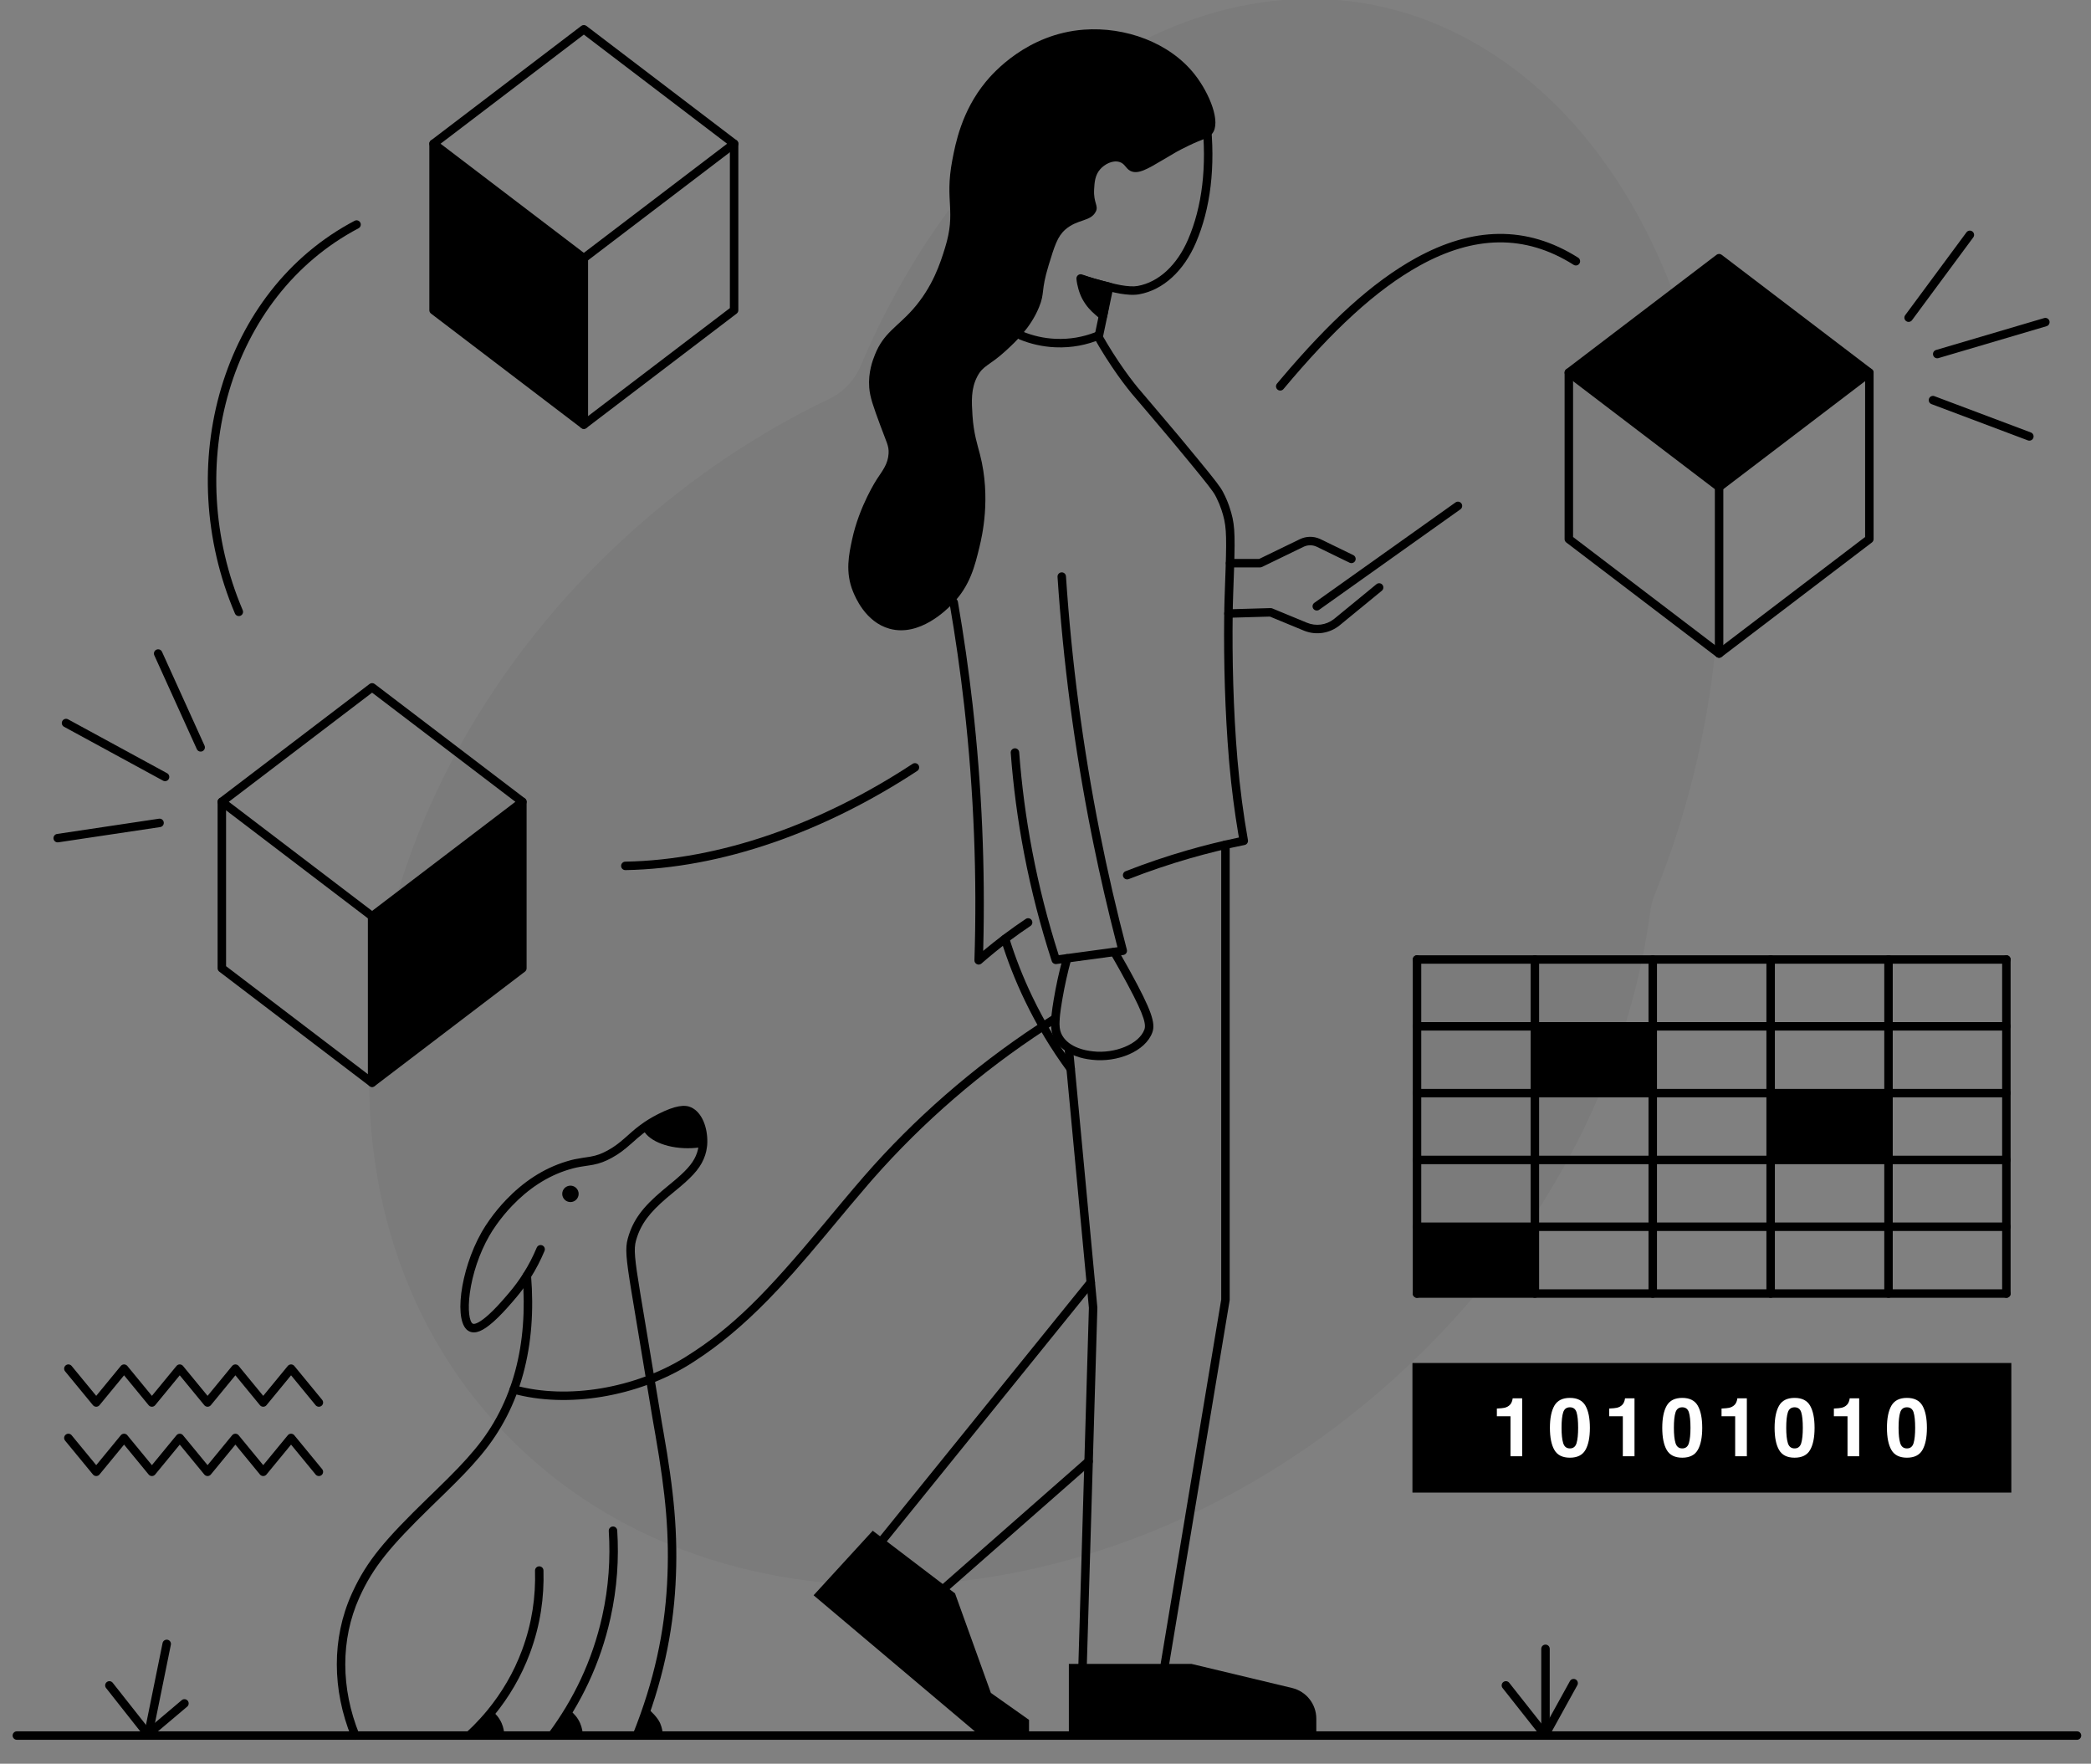 <svg width="741" height="625" viewBox="0 0 741 625" fill="none" xmlns="http://www.w3.org/2000/svg">
<rect x="0" y="0" width="741" height="625" fill="#808080" stroke="none"/>
<g clip-path="url(#clip0_17_247)">
<path fill-rule="evenodd" clip-rule="evenodd" d="M532.06 21.184C454.956 -31.967 353.345 16.494 305.108 129.425L305.072 129.509C302.802 134.827 298.945 138.924 293.859 141.359C269.27 153.131 245.502 168.875 223.655 188.546C122.287 279.819 100.608 420.997 175.232 503.876C249.857 586.755 392.527 579.951 493.896 488.679C545.903 441.851 576.935 381.887 584.746 323.399C585.06 321.046 585.632 318.816 586.468 316.756C631.843 204.911 607.997 73.53 532.06 21.184Z" fill="black" fill-opacity="0.04"/>
<path fill-rule="evenodd" clip-rule="evenodd" d="M310.768 169.77C310.768 169.77 304.516 179.264 301.959 191.207C300.867 196.308 299.42 202.753 302.337 209.755C303.041 211.445 306.645 220.406 315.189 222.791C325.89 225.78 335.515 216.01 337.526 213.969C343.778 207.623 345.507 200.434 347.127 193.699C347.946 190.296 351.274 176.46 347.268 160.998C346.414 157.704 345.049 153.642 344.633 147.344C344.296 142.244 344.054 137.783 346.31 133.451C348.446 129.348 350.554 129.72 356.505 124.229C359.831 121.162 365.201 116.207 368.211 108.857C370.367 103.592 368.758 103.333 371.597 94.045C373.688 87.203 374.733 83.782 377.521 81.349C381.902 77.527 386.443 78.628 388.313 75.001C389.392 72.908 387.461 71.943 387.73 67.117C387.865 64.696 388.01 62.067 389.92 59.929C391.446 58.22 394.215 56.692 396.632 57.378C398.664 57.954 398.86 59.641 400.526 60.533C403.217 61.973 406.757 59.816 411.801 56.832C416.997 53.757 417.004 53.69 420.96 51.748C426.302 49.126 428.024 49.172 429.519 47.421C432.866 43.5 428.656 33.122 423.416 26.434C414.471 15.014 398.668 9.426 384.122 10.507C363.988 12.004 351.919 25.855 349.314 29.021C340.764 39.416 338.577 50.94 337.465 56.793C334.665 71.544 338.978 74.691 334.873 87.897C333.273 93.045 330.597 101.654 323.394 109.744C317.871 115.947 313.131 117.977 310.064 125.666C309.268 127.661 307.625 131.912 308.031 137.317C308.291 140.779 309.503 144.077 311.927 150.672C314.192 156.837 315.046 157.995 314.894 160.688C314.682 164.458 312.752 166.757 310.768 169.77Z" fill="black"/>
<path d="M391.577 101.342C391.747 100.531 392.542 100.011 393.353 100.181C394.116 100.341 394.621 101.054 394.536 101.814L394.513 101.956L391.963 114.137L390.912 119.147C390.81 119.633 390.474 120.037 390.015 120.226C385.249 122.186 379.96 123.328 373.95 123.068C369.417 122.871 365.189 121.876 361.278 120.278C360.511 119.964 360.143 119.089 360.457 118.322C360.77 117.555 361.646 117.187 362.413 117.501C366.017 118.974 369.909 119.889 374.08 120.07C379.184 120.291 383.728 119.412 387.852 117.855L388.142 117.742L391.577 101.342Z" fill="black"/>
<path d="M427.245 40.809C428.068 40.715 428.812 41.306 428.906 42.129C430.852 59.18 428.949 74.038 423.782 86.046C419.513 95.956 412.298 102.731 403.706 104.284C402.729 104.464 401.603 104.514 400.361 104.447C398.29 104.345 395.85 103.923 393.227 103.248L388.326 101.951C387.994 101.861 387.69 101.778 387.393 101.696L386.608 101.476C385.523 101.167 384.475 100.85 383.259 100.462C382.47 100.21 382.034 99.366 382.287 98.576C382.539 97.787 383.383 97.352 384.172 97.604L385.309 97.962C385.857 98.131 386.38 98.288 386.904 98.44L387.806 98.697L389.362 99.123L393.434 100.2C396.088 100.913 398.53 101.353 400.516 101.451C401.545 101.507 402.44 101.467 403.168 101.333C410.671 99.976 417.126 93.915 421.027 84.86C425.978 73.351 427.814 59.019 425.925 42.469C425.831 41.646 426.422 40.903 427.245 40.809Z" fill="black"/>
<path d="M337.719 212.011C338.535 211.87 339.312 212.417 339.453 213.233C341.531 225.246 343.282 237.445 344.685 249.831C347.984 279.081 349.143 307.711 348.447 335.707L348.413 336.974L349.519 336.052C351.189 334.673 352.897 333.315 354.645 331.979L355.963 330.981C358.463 329.109 360.98 327.328 363.508 325.638C364.197 325.177 365.128 325.362 365.589 326.051C366.049 326.74 365.864 327.671 365.175 328.132C362.692 329.792 360.219 331.542 357.762 333.382C354.288 335.986 350.971 338.678 347.802 341.448C346.815 342.311 345.273 341.581 345.316 340.271C346.262 310.935 345.169 280.894 341.704 250.168C340.308 237.841 338.565 225.7 336.497 213.745C336.356 212.928 336.903 212.152 337.719 212.011Z" fill="black"/>
<path d="M376.16 202.829C376.987 202.774 377.701 203.4 377.756 204.226C379.743 234.121 383.65 264.375 389.745 294.997C392.546 309.075 395.75 322.918 399.332 336.545C399.549 337.37 399.035 338.199 398.221 338.387L398.083 338.412L374.355 341.631C373.637 341.729 372.951 341.298 372.727 340.609C368.76 328.408 365.447 315.703 362.908 302.426C360.599 290.356 359.057 278.484 358.181 266.789C358.119 265.963 358.738 265.243 359.564 265.181C360.391 265.119 361.11 265.739 361.172 266.565C362.04 278.148 363.567 289.908 365.855 301.862C368.25 314.386 371.34 326.397 375.023 337.951L375.196 338.489L396.003 335.666L395.666 334.372C392.629 322.615 389.872 310.698 387.411 298.609L386.802 295.583C380.682 264.829 376.758 234.447 374.763 204.425C374.708 203.599 375.333 202.884 376.16 202.829Z" fill="black"/>
<path d="M388.286 117.703C389.007 117.295 389.922 117.549 390.33 118.27C393.014 123.013 395.695 127.196 398.439 131.082C399.652 132.795 400.768 134.291 401.918 135.755C402.192 136.103 402.469 136.451 402.752 136.803L403.183 137.334C404.228 138.617 412.658 148.42 417.855 154.652L424.772 163.022C430.873 170.446 432.507 172.623 433.416 174.366C434.265 175.995 434.953 177.565 435.506 179.134L435.707 179.723C437.525 185.222 437.773 188.089 437.316 201.844L437.02 210.194C436.971 211.669 436.929 213.062 436.893 214.47L436.844 216.838L436.833 217.631C436.628 233.025 437.026 251.394 438.519 269.103C439.382 279.305 440.67 288.855 442.242 297.707C442.384 298.509 441.859 299.279 441.06 299.44C434.672 300.721 428.184 302.3 421.621 304.19C414.157 306.342 406.947 308.8 399.981 311.526C399.21 311.828 398.34 311.447 398.038 310.676C397.736 309.904 398.117 309.034 398.888 308.732C405.938 305.973 413.235 303.485 420.791 301.307C426.829 299.568 432.807 298.089 438.703 296.86L439.035 296.791L438.796 295.385C437.512 287.735 436.442 279.589 435.671 270.975L435.53 269.355C434.071 252.057 433.652 234.159 433.817 218.965L433.876 215.102L433.932 212.979C433.979 211.327 434.035 209.653 434.102 207.799L434.315 201.814C434.761 188.449 434.528 185.714 432.858 180.665C432.393 179.257 431.807 177.848 431.077 176.384L430.656 175.566C429.785 173.983 427.85 171.478 421.415 163.663L415.206 156.16C410.34 150.337 402.93 141.708 401.142 139.573L400.857 139.229C400.41 138.681 399.981 138.145 399.56 137.609C398.378 136.106 397.233 134.569 395.989 132.814C393.19 128.849 390.455 124.582 387.719 119.748C387.311 119.027 387.565 118.111 388.286 117.703Z" fill="black"/>
<path d="M434.272 297.867C435.051 297.867 435.692 298.462 435.765 299.222L435.772 299.367V460.611L435.767 460.734L435.751 460.857L414.294 589.889C414.158 590.706 413.386 591.258 412.569 591.122C411.8 590.995 411.265 590.303 411.318 589.54L411.335 589.397L432.771 460.49L432.772 299.367C432.772 298.587 433.367 297.946 434.127 297.874L434.272 297.867Z" fill="black"/>
<path d="M378.638 370.387C379.414 370.314 380.108 370.846 380.252 371.597L380.272 371.74L388.875 463.278L388.881 463.463L384.58 609.314C384.555 610.142 383.864 610.793 383.036 610.769C382.257 610.746 381.634 610.132 381.584 609.37L381.581 609.225L385.879 463.462L377.285 372.021C377.212 371.245 377.745 370.551 378.495 370.407L378.638 370.387Z" fill="black"/>
<path fill-rule="evenodd" clip-rule="evenodd" d="M378.779 589.643H422.262L457.884 598.171C462.92 599.376 466.47 603.878 466.47 609.056V615.038L378.779 613.984V589.643Z" fill="black"/>
<path fill-rule="evenodd" clip-rule="evenodd" d="M309.277 542.44L288.317 565.32L346.874 614.727H364.665V609.47L351.148 599.917L338.443 564.649L309.277 542.44Z" fill="black"/>
<path d="M385.375 453.538C385.896 452.893 386.84 452.794 387.485 453.315C388.088 453.803 388.214 454.664 387.798 455.3L387.708 455.424L313.227 547.516C312.706 548.16 311.761 548.26 311.117 547.739C310.513 547.251 310.388 546.39 310.804 545.754L310.894 545.63L385.375 453.538Z" fill="black"/>
<path d="M384.784 516.745C385.407 516.199 386.354 516.26 386.901 516.882C387.414 517.465 387.392 518.335 386.875 518.892L386.765 518.999L335.352 564.184C334.73 564.731 333.782 564.67 333.235 564.047C332.722 563.464 332.744 562.595 333.261 562.038L333.371 561.93L384.784 516.745Z" fill="black"/>
<path d="M394.132 336.042C394.849 335.626 395.767 335.87 396.183 336.587L397.202 338.357C397.907 339.591 398.671 340.942 399.526 342.47L400.561 344.342C408.049 357.973 409.541 362.562 408.378 365.814C405.948 372.615 395.914 376.583 386.984 375.55C384.878 375.308 383.154 374.971 381.131 374.213C378.004 373.041 375.485 371.207 373.896 368.537C372.14 365.589 372.038 362.397 373.395 354.314C374.199 349.481 375.265 344.501 376.708 339.215C376.926 338.415 377.751 337.944 378.55 338.162C379.349 338.38 379.82 339.205 379.602 340.004C378.296 344.79 377.305 349.317 376.541 353.712L376.354 354.808C375.107 362.237 375.19 364.847 376.474 367.002C377.673 369.016 379.644 370.452 382.184 371.403C383.927 372.056 385.443 372.353 387.328 372.569C395.027 373.461 403.683 370.038 405.553 364.804L405.601 364.656C406.28 362.383 404.658 357.884 396.906 343.931L395.412 341.278C394.757 340.122 394.156 339.073 393.588 338.092C393.172 337.376 393.416 336.458 394.132 336.042Z" fill="black"/>
<path d="M355.729 331.277C356.519 331.03 357.36 331.471 357.607 332.262C359.799 339.295 362.521 346.29 365.867 353.249C370.157 362.185 375.127 370.358 380.634 377.85C381.124 378.518 380.981 379.457 380.313 379.947C379.646 380.438 378.707 380.294 378.216 379.627C372.603 371.988 367.536 363.657 363.163 354.549C359.752 347.455 356.978 340.324 354.743 333.155C354.496 332.364 354.938 331.523 355.729 331.277Z" fill="black"/>
<path d="M373.249 359.587C373.952 359.148 374.877 359.361 375.317 360.063C375.756 360.765 375.543 361.691 374.841 362.13C373.718 362.833 372.618 363.534 371.538 364.235L370.464 364.936C347.832 379.693 327.048 397.649 309.413 417.707L307.869 419.478C305.794 421.873 303.767 424.259 301.136 427.4L292.615 437.618C283.662 448.322 278.341 454.362 272.03 460.787C263.35 469.625 254.904 476.742 245.933 482.51L244.255 483.575C225.965 494.898 201.14 499.195 181.692 493.818C180.894 493.598 180.426 492.771 180.646 491.973C180.867 491.175 181.693 490.706 182.492 490.927C201.101 496.072 225.072 491.923 242.656 481.036L243.425 480.55C259.688 470.297 271.08 458.761 292.202 433.432L298.477 425.903C301.54 422.243 303.786 419.601 306.173 416.855C323.876 396.506 344.782 378.267 367.576 363.243L368.821 362.426C370.257 361.482 371.733 360.536 373.249 359.587Z" fill="black"/>
<path d="M186.573 450.614C187.399 450.547 188.123 451.161 188.19 451.987C190.215 476.838 184.715 498.523 170.688 515.379L169.766 516.475C166.553 520.257 163.401 523.537 157.868 528.952L152.652 534.026C138.172 548.147 132.173 555.371 127.324 566.163C120.632 581.081 120.789 598.392 127.296 614.466C127.606 615.234 127.236 616.109 126.468 616.419C125.7 616.73 124.826 616.36 124.515 615.592C117.712 598.786 117.547 580.628 124.587 564.934L124.958 564.118C130.067 553.059 136.473 545.549 151.63 530.834L154.116 528.422C161.201 521.528 164.602 518.002 168.382 513.459C181.862 497.261 187.165 476.351 185.2 452.231C185.133 451.405 185.748 450.681 186.573 450.614Z" fill="black"/>
<path d="M233.27 394.769C239.309 391.724 242.706 391.351 244.985 392.443C248.784 394.235 250.764 399.531 250.655 404.805C250.643 405.485 250.593 406.098 250.505 406.604C250.397 407.516 250.195 408.408 249.902 409.312C248.603 413.314 246.014 416.358 241.034 420.558L237.007 423.898L236.128 424.643C230.258 429.683 227.131 433.679 225.497 439.23L225.38 439.639C224.566 442.579 224.867 445.935 226.905 458.32L234.651 504.804L235.062 507.114C238.819 528.45 240.376 543.555 239.383 561.602C238.442 578.577 234.827 596.315 227.077 615.589C226.767 616.357 225.894 616.73 225.125 616.421C224.357 616.111 223.984 615.238 224.293 614.469C231.914 595.518 235.464 578.1 236.387 561.436C237.347 543.992 235.88 529.286 232.302 508.747L231.227 502.582L223.703 457.328C221.81 445.707 221.549 442.348 222.452 438.977L222.489 438.838C224.324 432.225 227.905 427.68 234.626 421.981L236.37 420.529C237.382 419.691 238.646 418.647 239.1 418.264L239.885 417.594C243.948 414.081 246.032 411.516 247.048 408.386C247.283 407.662 247.442 406.962 247.536 406.178C247.608 405.757 247.646 405.291 247.655 404.748C247.743 400.523 246.171 396.32 243.697 395.153C243.241 394.934 242.702 394.836 241.679 394.948C239.995 395.133 237.677 395.907 234.622 397.447C232.51 398.516 230.725 399.602 229.091 400.788L227.882 401.691C227.297 402.14 226.796 402.553 225.989 403.255L223.851 405.14C221.152 407.538 219.334 408.914 216.755 410.325C214.418 411.604 212.528 412.286 210.335 412.724L209.892 412.808C209.456 412.887 209.035 412.955 208.439 413.043L207.384 413.2C204.765 413.594 203.565 413.846 201.454 414.493C193.838 416.824 187.174 421.338 181.475 427.297C179.379 429.488 177.532 431.757 175.931 434.013C174.854 435.53 174.058 436.793 173.434 437.879C169.865 444.055 167.385 451.578 166.484 458.318C165.698 464.202 166.345 468.502 167.575 469.082C168.34 469.443 170.409 468.368 173.12 465.923C174.063 465.072 175.06 464.085 176.111 462.973L176.819 462.215C177.895 461.05 178.892 459.903 180.423 458.106C182.281 455.926 183.95 453.644 185.428 451.306C187.367 448.244 188.893 445.239 190.202 442.127C190.523 441.364 191.403 441.005 192.166 441.326C192.93 441.647 193.289 442.527 192.968 443.29C191.598 446.547 189.998 449.698 187.963 452.91C186.412 455.364 184.659 457.761 182.707 460.051L181.489 461.474C180.281 462.875 179.383 463.879 178.292 465.034C177.19 466.2 176.137 467.241 175.129 468.15L174.578 468.639C171.213 471.566 168.526 472.848 166.295 471.795C160.565 469.092 163.031 450.185 170.603 436.786L170.834 436.382C171.501 435.221 172.348 433.878 173.485 432.276C175.167 429.906 177.105 427.526 179.307 425.223C185.336 418.919 192.421 414.121 200.575 411.625L201.202 411.436C203.016 410.902 204.29 410.639 206.53 410.295L208.642 409.977C208.901 409.936 209.127 409.898 209.356 409.856C211.432 409.479 213.111 408.899 215.315 407.693C217.528 406.482 219.128 405.297 221.443 403.264L224.06 400.957C225.117 400.038 225.68 399.587 226.565 398.925L226.856 398.708C228.745 397.294 230.808 396.015 233.27 394.769Z" fill="black"/>
<path d="M217.141 540.942C217.968 540.89 218.68 541.518 218.732 542.345C219.361 552.34 218.716 562.659 216.35 573.344C212.712 589.742 205.784 603.802 196.811 615.922C196.318 616.587 195.378 616.728 194.713 616.235C194.047 615.742 193.907 614.802 194.4 614.137C203.138 602.334 209.882 588.649 213.421 572.695C215.722 562.302 216.35 552.261 215.738 542.533C215.686 541.706 216.314 540.994 217.141 540.942Z" fill="black"/>
<path d="M191.053 555.059C191.881 555.036 192.571 555.688 192.594 556.517C192.862 565.984 191.55 575.745 187.801 585.832C184.709 594.146 180.341 601.497 175.022 607.973C173.347 610.005 171.624 611.9 169.84 613.696C168.993 614.532 168.145 615.342 167.294 616.13C166.685 616.693 165.736 616.656 165.174 616.047C164.611 615.439 164.648 614.49 165.256 613.928C166.084 613.162 166.908 612.375 167.721 611.571C169.432 609.85 171.092 608.024 172.706 606.067C177.82 599.84 182.018 592.774 184.989 584.786C188.592 575.094 189.853 565.708 189.596 556.601C189.572 555.773 190.225 555.083 191.053 555.059Z" fill="black"/>
<path d="M736.045 613.529C736.874 613.529 737.545 614.2 737.545 615.029C737.545 615.809 736.95 616.449 736.19 616.522L736.045 616.529H5.975C5.147 616.529 4.475 615.857 4.475 615.029C4.475 614.249 5.07 613.608 5.831 613.536L5.975 613.529H736.045Z" fill="black"/>
<path fill-rule="evenodd" clip-rule="evenodd" d="M77.708 282.937L130.957 242.381C131.494 241.972 132.237 241.972 132.774 242.381L186.023 282.937C186.812 283.538 186.812 284.724 186.023 285.324L132.774 325.88C132.237 326.289 131.494 326.289 130.957 325.88L77.708 285.324C76.919 284.724 76.919 283.538 77.708 282.937ZM182.639 284.13L131.865 245.459L81.091 284.13L131.865 322.801L182.639 284.13Z" fill="black"/>
<path d="M185.114 282.631C185.894 282.631 186.535 283.225 186.608 283.986L186.614 284.131V343.128C186.614 343.544 186.442 343.939 186.142 344.221L186.023 344.321L132.774 384.877C132.279 385.254 131.607 385.283 131.084 384.964L130.957 384.877L77.708 344.321C77.377 344.069 77.167 343.692 77.124 343.282L77.116 343.128V284.131C77.116 283.302 77.788 282.631 78.616 282.631C79.396 282.631 80.037 283.225 80.11 283.986L80.116 284.131V342.384L131.865 381.798L183.614 342.384V284.131C183.614 283.351 184.209 282.71 184.97 282.637L185.114 282.631Z" fill="black"/>
<path d="M131.866 323.186C132.645 323.186 133.286 323.781 133.359 324.542L133.366 324.686V383.683C133.366 384.512 132.694 385.183 131.866 385.183C131.086 385.183 130.445 384.588 130.372 383.828L130.366 383.683V324.686C130.366 323.858 131.037 323.186 131.866 323.186Z" fill="black"/>
<path fill-rule="evenodd" clip-rule="evenodd" d="M131.866 324.686L185.115 284.13V343.127L131.866 383.683V324.686Z" fill="black"/>
<path fill-rule="evenodd" clip-rule="evenodd" d="M152.741 49.737L205.99 9.182C206.527 8.773 207.271 8.773 207.808 9.182L261.057 49.737C261.845 50.337 261.845 51.523 261.057 52.124L207.808 92.68C207.271 93.089 206.527 93.089 205.99 92.68L152.741 52.124C151.953 51.523 151.953 50.337 152.741 49.737ZM257.672 50.93L206.899 12.26L156.125 50.93L206.899 89.6L257.672 50.93Z" fill="black"/>
<path d="M260.148 49.43C260.928 49.43 261.568 50.025 261.641 50.786L261.648 50.93V109.928C261.648 110.344 261.475 110.739 261.175 111.021L261.057 111.122L207.808 151.677C207.312 152.054 206.64 152.083 206.118 151.764L205.99 151.677L152.741 111.122C152.41 110.869 152.201 110.493 152.158 110.083L152.15 109.928V50.93C152.15 50.102 152.822 49.43 153.65 49.43C154.43 49.43 155.07 50.025 155.143 50.786L155.15 50.93V109.185L206.899 148.597L258.648 109.184V50.93C258.648 50.151 259.243 49.51 260.004 49.437L260.148 49.43Z" fill="black"/>
<path d="M206.899 89.985C207.679 89.985 208.32 90.58 208.392 91.341L208.399 91.485V150.483C208.399 151.312 207.728 151.983 206.899 151.983C206.119 151.983 205.479 151.389 205.406 150.628L205.399 150.483V91.485C205.399 90.657 206.071 89.985 206.899 89.985Z" fill="black"/>
<path fill-rule="evenodd" clip-rule="evenodd" d="M206.899 91.486L153.65 50.93V109.928L206.899 150.484V91.486Z" fill="black"/>
<path fill-rule="evenodd" clip-rule="evenodd" d="M555.046 130.848L608.295 90.292C608.832 89.883 609.576 89.883 610.113 90.292L663.362 130.848C664.15 131.449 664.15 132.635 663.362 133.235L610.113 173.791C609.576 174.2 608.832 174.2 608.295 173.791L555.046 133.235C554.258 132.635 554.258 131.449 555.046 130.848ZM659.978 132.041L609.204 93.37L558.43 132.041L609.204 170.712L659.978 132.041Z" fill="black"/>
<path fill-rule="evenodd" clip-rule="evenodd" d="M555.955 132.042L609.204 172.598L662.453 132.042L609.204 91.486L555.955 132.042Z" fill="black"/>
<path d="M662.453 130.542C663.233 130.542 663.874 131.136 663.946 131.897L663.953 132.042V191.039C663.953 191.455 663.78 191.85 663.48 192.132L663.362 192.232L610.113 232.788C609.617 233.165 608.945 233.194 608.423 232.875L608.295 232.788L555.046 192.232C554.715 191.98 554.506 191.603 554.463 191.193L554.455 191.039V132.042C554.455 131.213 555.127 130.542 555.955 130.542C556.735 130.542 557.376 131.136 557.448 131.897L557.455 132.042V190.295L609.204 229.709L660.953 190.295V132.042C660.953 131.262 661.548 130.621 662.309 130.548L662.453 130.542Z" fill="black"/>
<path d="M609.204 171.097C609.984 171.097 610.625 171.692 610.697 172.453L610.704 172.597V231.594C610.704 232.423 610.033 233.094 609.204 233.094C608.425 233.094 607.784 232.5 607.711 231.739L607.704 231.594V172.597C607.704 171.769 608.376 171.097 609.204 171.097Z" fill="black"/>
<path d="M487.783 207.019C488.424 206.494 489.369 206.587 489.894 207.228C490.387 207.828 490.335 208.697 489.799 209.236L489.685 209.339L474.781 221.564C471.294 224.424 466.549 225.188 462.351 223.587L462.03 223.459L450.018 218.497L435.378 218.918C434.599 218.941 433.941 218.365 433.847 217.606L433.836 217.462C433.813 216.683 434.39 216.025 435.148 215.931L435.292 215.92L450.252 215.49C450.41 215.485 450.568 215.506 450.719 215.55L450.868 215.603L463.175 220.687C466.33 221.99 469.931 221.508 472.628 219.443L472.878 219.244L487.783 207.019Z" fill="black"/>
<path d="M460.623 191.078C462.856 189.996 465.447 189.953 467.706 190.951L467.987 191.081L479.571 196.71C480.316 197.072 480.627 197.969 480.265 198.715C479.924 199.416 479.109 199.732 478.393 199.465L478.26 199.408L466.676 193.779C465.262 193.092 463.624 193.053 462.184 193.663L461.933 193.777L447.22 200.918C447.066 200.993 446.902 201.04 446.734 201.059L446.565 201.069H435.905C435.076 201.069 434.405 200.397 434.405 199.569C434.405 198.789 434.999 198.149 435.76 198.076L435.905 198.069L446.22 198.068L460.623 191.078Z" fill="black"/>
<path d="M515.794 178.048C516.469 177.568 517.405 177.726 517.885 178.401C518.337 179.036 518.224 179.903 517.646 180.403L517.532 180.493L467.505 216.073C466.83 216.553 465.894 216.395 465.414 215.72C464.962 215.084 465.075 214.217 465.653 213.717L465.767 213.628L515.794 178.048Z" fill="black"/>
<path d="M501.747 91.443C521.77 80.403 540.958 79.719 559.255 91.307C559.955 91.75 560.163 92.677 559.72 93.377C559.277 94.077 558.35 94.285 557.65 93.842C540.348 82.884 522.318 83.527 503.195 94.071C487.624 102.656 472.13 117.178 454.836 137.867C454.304 138.503 453.358 138.588 452.723 138.056C452.087 137.525 452.003 136.579 452.534 135.943L454.031 134.163C470.946 114.155 486.235 99.996 501.747 91.443Z" fill="black"/>
<path d="M323.411 270.68C324.104 270.226 325.034 270.419 325.488 271.111C325.943 271.804 325.75 272.734 325.057 273.188C292.084 294.833 255.822 307.727 221.634 308.344C220.806 308.359 220.122 307.7 220.107 306.871C220.092 306.043 220.752 305.36 221.58 305.345C255.152 304.739 290.881 292.034 323.411 270.68Z" fill="black"/>
<path d="M125.656 78.245C126.389 77.86 127.296 78.141 127.682 78.874C128.068 79.607 127.786 80.514 127.053 80.9C81.24 105.01 64.318 165.266 86.016 216.231C86.34 216.994 85.986 217.875 85.223 218.199C84.461 218.524 83.58 218.169 83.256 217.406C60.978 165.079 78.377 103.127 125.656 78.245Z" fill="black"/>
<path d="M502.155 338.519C502.934 338.519 503.575 339.114 503.648 339.875L503.655 340.019V458.399C503.655 459.228 502.983 459.899 502.155 459.899C501.375 459.899 500.734 459.304 500.661 458.544L500.655 458.399V340.019C500.655 339.191 501.326 338.519 502.155 338.519Z" fill="black"/>
<path d="M543.925 338.519C544.705 338.519 545.345 339.114 545.418 339.875L545.425 340.019V458.399C545.425 459.228 544.753 459.899 543.925 459.899C543.145 459.899 542.505 459.304 542.432 458.544L542.425 458.399V340.019C542.425 339.191 543.097 338.519 543.925 338.519Z" fill="black"/>
<path d="M585.694 338.519C586.474 338.519 587.115 339.114 587.188 339.875L587.194 340.019V458.399C587.194 459.228 586.523 459.899 585.694 459.899C584.915 459.899 584.274 459.304 584.201 458.544L584.194 458.399V340.019C584.194 339.191 584.866 338.519 585.694 338.519Z" fill="black"/>
<path d="M627.473 338.519C628.253 338.519 628.893 339.114 628.966 339.875L628.973 340.019V458.399C628.973 459.228 628.301 459.899 627.473 459.899C626.693 459.899 626.053 459.304 625.98 458.544L625.973 458.399V340.019C625.973 339.191 626.645 338.519 627.473 338.519Z" fill="black"/>
<path d="M669.242 338.519C670.022 338.519 670.663 339.114 670.735 339.875L670.742 340.019V458.399C670.742 459.228 670.071 459.899 669.242 459.899C668.463 459.899 667.822 459.304 667.749 458.544L667.742 458.399V340.019C667.742 339.191 668.414 338.519 669.242 338.519Z" fill="black"/>
<path d="M711.012 338.519C711.792 338.519 712.432 339.114 712.505 339.875L712.512 340.019V458.399C712.512 459.228 711.84 459.899 711.012 459.899C710.232 459.899 709.591 459.304 709.519 458.544L709.512 458.399V340.019C709.512 339.191 710.183 338.519 711.012 338.519Z" fill="black"/>
<path d="M711.012 338.519C711.84 338.519 712.512 339.191 712.512 340.019C712.512 340.799 711.917 341.44 711.156 341.512L711.012 341.519H502.155C501.327 341.519 500.655 340.848 500.655 340.019C500.655 339.24 501.25 338.599 502.01 338.526L502.155 338.519H711.012Z" fill="black"/>
<path d="M711.012 362.199C711.84 362.199 712.512 362.87 712.512 363.699C712.512 364.479 711.917 365.119 711.156 365.192L711.012 365.199H502.155C501.327 365.199 500.655 364.527 500.655 363.699C500.655 362.919 501.25 362.278 502.01 362.206L502.155 362.199H711.012Z" fill="black"/>
<path d="M711.012 385.869C711.84 385.869 712.512 386.54 712.512 387.369C712.512 388.148 711.917 388.789 711.156 388.862L711.012 388.869H502.155C501.327 388.869 500.655 388.197 500.655 387.369C500.655 386.589 501.25 385.948 502.01 385.876L502.155 385.869H711.012Z" fill="black"/>
<path d="M711.012 409.549C711.84 409.549 712.512 410.221 712.512 411.049C712.512 411.829 711.917 412.47 711.156 412.543L711.012 412.549H502.155C501.327 412.549 500.655 411.878 500.655 411.049C500.655 410.27 501.25 409.629 502.01 409.556L502.155 409.549H711.012Z" fill="black"/>
<path d="M711.012 433.219C711.84 433.219 712.512 433.891 712.512 434.719C712.512 435.499 711.917 436.14 711.156 436.213L711.012 436.219H502.155C501.327 436.219 500.655 435.548 500.655 434.719C500.655 433.94 501.25 433.299 502.01 433.226L502.155 433.219H711.012Z" fill="black"/>
<path d="M711.012 456.899C711.84 456.899 712.512 457.571 712.512 458.399C712.512 459.179 711.917 459.819 711.156 459.892L711.012 459.899H502.155C501.327 459.899 500.655 459.227 500.655 458.399C500.655 457.619 501.25 456.979 502.01 456.906L502.155 456.899H711.012Z" fill="black"/>
<path fill-rule="evenodd" clip-rule="evenodd" d="M543.925 387.369H585.695V363.699H543.925V387.369Z" fill="black"/>
<path fill-rule="evenodd" clip-rule="evenodd" d="M627.472 411.044H669.242V387.374H627.472V411.044Z" fill="black"/>
<path fill-rule="evenodd" clip-rule="evenodd" d="M502.155 458.389H543.925V434.719H502.155V458.389Z" fill="black"/>
<path fill-rule="evenodd" clip-rule="evenodd" d="M500.534 528.93H712.77V483.004H500.534V528.93Z" fill="black"/>
<path fill-rule="evenodd" clip-rule="evenodd" d="M530.452 501.887V499.14C531.723 499.083 532.613 498.997 533.122 498.884C533.932 498.704 534.592 498.346 535.1 497.808C535.448 497.44 535.713 496.949 535.891 496.334C535.995 495.966 536.047 495.692 536.047 495.513H539.418V516.052H535.282V501.887H530.452Z" fill="white"/>
<path fill-rule="evenodd" clip-rule="evenodd" d="M553.956 511.399C554.343 512.651 555.136 513.276 556.336 513.276C557.534 513.276 558.32 512.651 558.693 511.399C559.066 510.148 559.253 508.342 559.253 505.981C559.253 503.507 559.066 501.675 558.693 500.485C558.32 499.295 557.534 498.7 556.336 498.7C555.136 498.7 554.343 499.295 553.956 500.485C553.568 501.675 553.375 503.507 553.375 505.981C553.375 508.342 553.568 510.148 553.956 511.399ZM561.839 498.133C562.892 499.975 563.418 502.591 563.418 505.981C563.418 509.372 562.892 511.983 561.839 513.815C560.785 515.647 558.951 516.563 556.336 516.563C553.72 516.563 551.885 515.647 550.832 513.815C549.779 511.983 549.253 509.372 549.253 505.981C549.253 502.591 549.779 499.975 550.832 498.133C551.885 496.293 553.72 495.372 556.336 495.372C558.951 495.372 560.785 496.293 561.839 498.133Z" fill="white"/>
<path fill-rule="evenodd" clip-rule="evenodd" d="M570.263 501.887V499.14C571.534 499.083 572.424 498.997 572.934 498.884C573.743 498.704 574.403 498.346 574.911 497.808C575.259 497.44 575.524 496.949 575.703 496.334C575.806 495.966 575.858 495.692 575.858 495.513H579.229V516.052H575.093V501.887H570.263Z" fill="white"/>
<path fill-rule="evenodd" clip-rule="evenodd" d="M593.767 511.399C594.155 512.651 594.948 513.276 596.147 513.276C597.346 513.276 598.131 512.651 598.505 511.399C598.878 510.148 599.065 508.342 599.065 505.981C599.065 503.507 598.878 501.675 598.505 500.485C598.131 499.295 597.346 498.7 596.147 498.7C594.948 498.7 594.155 499.295 593.767 500.485C593.379 501.675 593.186 503.507 593.186 505.981C593.186 508.342 593.379 510.148 593.767 511.399ZM601.65 498.133C602.703 499.975 603.23 502.591 603.23 505.981C603.23 509.372 602.703 511.983 601.65 513.815C600.597 515.647 598.762 516.563 596.147 516.563C593.531 516.563 591.697 515.647 590.643 513.815C589.59 511.983 589.065 509.372 589.065 505.981C589.065 502.591 589.59 499.975 590.643 498.133C591.697 496.293 593.531 495.372 596.147 495.372C598.762 495.372 600.597 496.293 601.65 498.133Z" fill="white"/>
<path fill-rule="evenodd" clip-rule="evenodd" d="M610.073 501.887V499.14C611.344 499.083 612.234 498.997 612.744 498.884C613.553 498.704 614.214 498.346 614.721 497.808C615.07 497.44 615.334 496.949 615.513 496.334C615.617 495.966 615.668 495.692 615.668 495.513H619.039V516.052H614.903V501.887H610.073Z" fill="white"/>
<path fill-rule="evenodd" clip-rule="evenodd" d="M633.578 511.399C633.965 512.651 634.758 513.276 635.957 513.276C637.156 513.276 637.942 512.651 638.315 511.399C638.688 510.148 638.875 508.342 638.875 505.981C638.875 503.507 638.688 501.675 638.315 500.485C637.942 499.295 637.156 498.7 635.957 498.7C634.758 498.7 633.965 499.295 633.578 500.485C633.189 501.675 632.996 503.507 632.996 505.981C632.996 508.342 633.189 510.148 633.578 511.399ZM641.46 498.133C642.513 499.975 643.04 502.591 643.04 505.981C643.04 509.372 642.513 511.983 641.46 513.815C640.407 515.647 638.572 516.563 635.957 516.563C633.342 516.563 631.507 515.647 630.454 513.815C629.4 511.983 628.875 509.372 628.875 505.981C628.875 502.591 629.4 499.975 630.454 498.133C631.507 496.293 633.342 495.372 635.957 495.372C638.572 495.372 640.407 496.293 641.46 498.133Z" fill="white"/>
<path fill-rule="evenodd" clip-rule="evenodd" d="M649.884 501.887V499.14C651.155 499.083 652.046 498.997 652.555 498.884C653.364 498.704 654.025 498.346 654.532 497.808C654.881 497.44 655.145 496.949 655.324 496.334C655.428 495.966 655.48 495.692 655.48 495.513H658.851V516.052H654.714V501.887H649.884Z" fill="white"/>
<path fill-rule="evenodd" clip-rule="evenodd" d="M673.389 511.399C673.776 512.651 674.569 513.276 675.769 513.276C676.967 513.276 677.753 512.651 678.126 511.399C678.499 510.148 678.686 508.342 678.686 505.981C678.686 503.507 678.499 501.675 678.126 500.485C677.753 499.295 676.967 498.7 675.769 498.7C674.569 498.7 673.776 499.295 673.389 500.485C673 501.675 672.807 503.507 672.807 505.981C672.807 508.342 673 510.148 673.389 511.399ZM681.271 498.133C682.324 499.975 682.851 502.591 682.851 505.981C682.851 509.372 682.324 511.983 681.271 513.815C680.218 515.647 678.383 516.563 675.769 516.563C673.153 516.563 671.318 515.647 670.265 513.815C669.212 511.983 668.686 509.372 668.686 505.981C668.686 502.591 669.212 499.975 670.265 498.133C671.318 496.293 673.153 495.372 675.769 495.372C678.383 495.372 680.218 496.293 681.271 498.133Z" fill="white"/>
<path d="M101.984 484.054C102.551 483.364 103.579 483.326 104.197 483.939L104.302 484.054L114.163 496.054C114.689 496.694 114.596 497.639 113.956 498.165C113.356 498.658 112.488 498.608 111.948 498.072L111.845 497.959L103.142 487.368L94.438 497.959C93.872 498.649 92.843 498.687 92.225 498.074L92.121 497.959L83.42 487.369L74.72 497.959C74.153 498.648 73.125 498.687 72.507 498.074L72.402 497.959L63.697 487.368L54.99 497.959C54.424 498.648 53.395 498.687 52.777 498.074L52.673 497.959L43.968 487.368L35.258 497.959C34.692 498.648 33.664 498.687 33.046 498.074L32.941 497.959L23.071 485.959C22.545 485.32 22.637 484.374 23.277 483.848C23.877 483.355 24.745 483.405 25.285 483.94L25.388 484.054L34.099 494.644L42.81 484.054C43.377 483.364 44.405 483.326 45.023 483.939L45.127 484.054L53.831 494.644L62.539 484.054C63.106 483.365 64.134 483.326 64.752 483.939L64.856 484.054L73.56 494.644L82.262 484.054C82.828 483.364 83.857 483.326 84.475 483.939L84.58 484.054L93.279 494.644L101.984 484.054Z" fill="black"/>
<path d="M23.277 508.408C23.877 507.914 24.745 507.964 25.285 508.5L25.388 508.613L34.099 519.204L42.81 508.613C43.377 507.924 44.405 507.886 45.023 508.499L45.127 508.614L53.832 519.204L62.539 508.613C63.106 507.924 64.134 507.886 64.752 508.499L64.856 508.614L73.56 519.203L82.262 508.614C82.828 507.924 83.857 507.886 84.475 508.499L84.58 508.614L93.279 519.203L101.984 508.614C102.551 507.924 103.579 507.886 104.197 508.499L104.302 508.614L114.163 520.614C114.689 521.254 114.596 522.199 113.956 522.725C113.356 523.218 112.488 523.168 111.948 522.632L111.845 522.518L103.142 511.928L94.438 522.518C93.872 523.208 92.843 523.246 92.225 522.633L92.121 522.518L83.42 511.929L74.72 522.518C74.153 523.208 73.125 523.246 72.507 522.633L72.402 522.518L63.697 511.928L54.99 522.519C54.424 523.208 53.395 523.246 52.777 522.633L52.673 522.518L43.968 511.928L35.258 522.519C34.692 523.208 33.664 523.246 33.046 522.634L32.941 522.519L23.071 510.519C22.545 509.879 22.637 508.934 23.277 508.408Z" fill="black"/>
<path d="M547.685 582.797C548.464 582.797 549.105 583.392 549.178 584.153L549.185 584.297V614.026C549.185 614.854 548.513 615.526 547.685 615.526C546.905 615.526 546.264 614.931 546.192 614.17L546.185 614.026V584.297C546.185 583.469 546.856 582.797 547.685 582.797Z" fill="black"/>
<path d="M556.342 595.734C556.742 595.009 557.654 594.745 558.38 595.146C559.062 595.522 559.336 596.353 559.032 597.054L558.968 597.184L549.295 614.705L549.16 614.968L548.99 615.268C548.581 615.989 547.666 616.242 546.945 615.834C546.267 615.45 546.003 614.616 546.314 613.918L546.38 613.789L546.516 613.553L546.643 613.304L556.342 595.734Z" fill="black"/>
<path d="M532.725 596.079C533.335 595.597 534.202 595.665 534.731 596.211L534.832 596.327L548.694 613.887L548.854 614.086C549.373 614.732 549.27 615.676 548.625 616.195C548.019 616.682 547.152 616.622 546.618 616.081L546.516 615.966L546.405 615.825L546.337 615.745L532.477 598.185C531.964 597.535 532.075 596.592 532.725 596.079Z" fill="black"/>
<path d="M57.61 582.253C57.774 581.441 58.566 580.916 59.378 581.081C60.142 581.236 60.652 581.946 60.572 582.706L60.55 582.849L54.295 613.666L54.296 614.026C54.296 614.806 53.701 615.446 52.94 615.519L52.796 615.526C52.016 615.526 51.375 614.931 51.303 614.17L51.296 614.026V613.516L51.303 613.366L51.326 613.218L57.61 582.253Z" fill="black"/>
<path d="M64.394 602.489C65.027 601.955 65.973 602.034 66.508 602.667C67.01 603.26 66.971 604.129 66.443 604.676L66.331 604.78L54.264 614.979L54.101 615.268C53.716 615.947 52.883 616.211 52.185 615.899L52.056 615.834C51.378 615.45 51.114 614.616 51.425 613.918L51.491 613.789L51.624 613.558L51.724 613.358C51.792 613.222 51.881 613.097 51.986 612.987L52.097 612.883L64.394 602.489Z" fill="black"/>
<path d="M37.836 596.079C38.446 595.597 39.313 595.665 39.842 596.211L39.943 596.327L53.805 613.887L53.965 614.086C54.484 614.732 54.381 615.676 53.735 616.195C53.13 616.682 52.263 616.622 51.729 616.081L51.627 615.966L51.516 615.825L51.448 615.745L37.588 598.185C37.075 597.535 37.186 596.592 37.836 596.079Z" fill="black"/>
<path d="M696.865 82.334C697.358 81.668 698.297 81.527 698.963 82.02C699.59 82.484 699.752 83.343 699.358 83.998L699.277 84.118L677.574 113.463C677.082 114.129 676.143 114.269 675.476 113.777C674.85 113.313 674.688 112.454 675.082 111.799L675.162 111.679L696.865 82.334Z" fill="black"/>
<path d="M683.592 141.27C683.866 140.54 684.649 140.15 685.386 140.35L685.524 140.395L719.684 153.25C720.459 153.541 720.851 154.406 720.559 155.182C720.285 155.912 719.502 156.302 718.765 156.102L718.627 156.057L684.467 143.202C683.692 142.911 683.3 142.046 683.592 141.27Z" fill="black"/>
<path d="M724.399 112.716C725.194 112.481 726.028 112.935 726.263 113.73C726.484 114.478 726.094 115.261 725.385 115.546L725.249 115.593L686.931 126.904C686.136 127.139 685.302 126.685 685.068 125.89C684.847 125.142 685.236 124.359 685.945 124.074L686.081 124.027L724.399 112.716Z" fill="black"/>
<path d="M56.323 290.123C57.142 290 57.906 290.565 58.029 291.385C58.144 292.156 57.651 292.877 56.909 293.062L56.767 293.09L20.671 298.493C19.852 298.616 19.088 298.051 18.966 297.232C18.85 296.461 19.344 295.739 20.085 295.554L20.227 295.526L56.323 290.123Z" fill="black"/>
<path d="M55.429 230.228C56.139 229.906 56.968 230.184 57.348 230.847L57.414 230.975L72.478 264.22C72.82 264.975 72.485 265.864 71.731 266.206C71.021 266.527 70.191 266.25 69.811 265.587L69.745 265.459L54.681 232.214C54.339 231.459 54.674 230.57 55.429 230.228Z" fill="black"/>
<path d="M22.085 255.506C22.458 254.821 23.286 254.543 23.989 254.842L24.119 254.905L59.211 274.002C59.939 274.398 60.208 275.309 59.812 276.037C59.439 276.722 58.61 277 57.908 276.701L57.777 276.638L22.685 257.541C21.958 257.145 21.689 256.234 22.085 255.506Z" fill="black"/>
<path fill-rule="evenodd" clip-rule="evenodd" d="M205.059 423.065C205.059 424.671 203.757 425.973 202.151 425.973C200.544 425.973 199.243 424.671 199.243 423.065C199.243 421.459 200.544 420.157 202.151 420.157C203.757 420.157 205.059 421.459 205.059 423.065Z" fill="black"/>
<path fill-rule="evenodd" clip-rule="evenodd" d="M249.155 404.779C249.145 405.349 249.105 405.899 249.015 406.429C247.365 406.739 245.595 406.899 243.745 406.899C235.835 406.899 229.245 403.899 227.755 399.909C229.425 398.659 231.395 397.399 233.945 396.109C241.085 392.509 243.525 393.409 244.345 393.8C247.905 395.479 249.235 400.919 249.155 404.779Z" fill="black"/>
<path fill-rule="evenodd" clip-rule="evenodd" d="M178.718 615.029H168.525C168.613 614.154 168.711 613.279 168.809 612.404C170.592 610.611 172.462 608.576 174.365 606.268C175.656 607.286 176.914 608.697 177.767 610.633C178.456 612.218 178.697 613.739 178.718 615.029Z" fill="black"/>
<path fill-rule="evenodd" clip-rule="evenodd" d="M206.53 615.029H196.337C196.425 614.154 196.523 613.279 196.621 612.404C198.404 610.611 200.274 608.576 202.177 606.268C203.467 607.286 204.725 608.697 205.578 610.633C206.268 612.218 206.508 613.739 206.53 615.029Z" fill="black"/>
<path fill-rule="evenodd" clip-rule="evenodd" d="M234.882 615.029H224.689C226.728 611.137 227.934 608.599 229.52 605.426C230.811 606.444 233.077 608.697 233.93 610.633C234.619 612.218 234.86 613.739 234.882 615.029Z" fill="black"/>
<path fill-rule="evenodd" clip-rule="evenodd" d="M392.711 101.561C390.909 101.143 389.015 100.642 387.044 100.041C385.618 99.606 384.257 99.15 382.961 98.683C383.107 100.342 383.715 103.091 384.904 105.285C386.878 108.923 389.461 110.553 390.856 111.887C391.782 107.068 391.787 105.822 392.711 101.561Z" fill="black"/>
<path fill-rule="evenodd" clip-rule="evenodd" d="M383.585 105.999C382.435 103.876 381.664 101.05 381.467 98.814C381.371 97.723 382.439 96.9 383.47 97.272C384.789 97.747 386.124 98.192 387.482 98.606C389.35 99.176 391.207 99.672 393.05 100.099C393.849 100.285 394.351 101.077 394.177 101.879C393.812 103.563 393.586 104.779 393.324 106.388L392.909 108.954C392.814 109.527 392.736 109.98 392.654 110.436L392.329 112.17C392.105 113.336 390.678 113.792 389.82 112.971C389.7 112.857 389.566 112.735 389.393 112.585L388.167 111.539C387.302 110.791 386.608 110.124 385.926 109.35C385.04 108.345 384.262 107.247 383.585 105.999ZM385.556 101.148L384.865 100.922L384.988 101.391C385.298 102.519 385.721 103.643 386.223 104.569C386.788 105.612 387.436 106.526 388.176 107.366C388.416 107.639 388.804 108.022 389.24 108.434L389.858 109.008L390.452 105.368C390.599 104.489 390.741 103.701 390.909 102.857L390.944 102.676L390.075 102.456C389.307 102.256 388.537 102.044 387.766 101.82L386.607 101.475C386.255 101.368 385.905 101.259 385.556 101.148Z" fill="black"/>
</g>
<defs>
<clipPath id="clip0_17_247">
<rect width="740.95" height="624.888" fill="white"/>
</clipPath>
</defs>
</svg>
